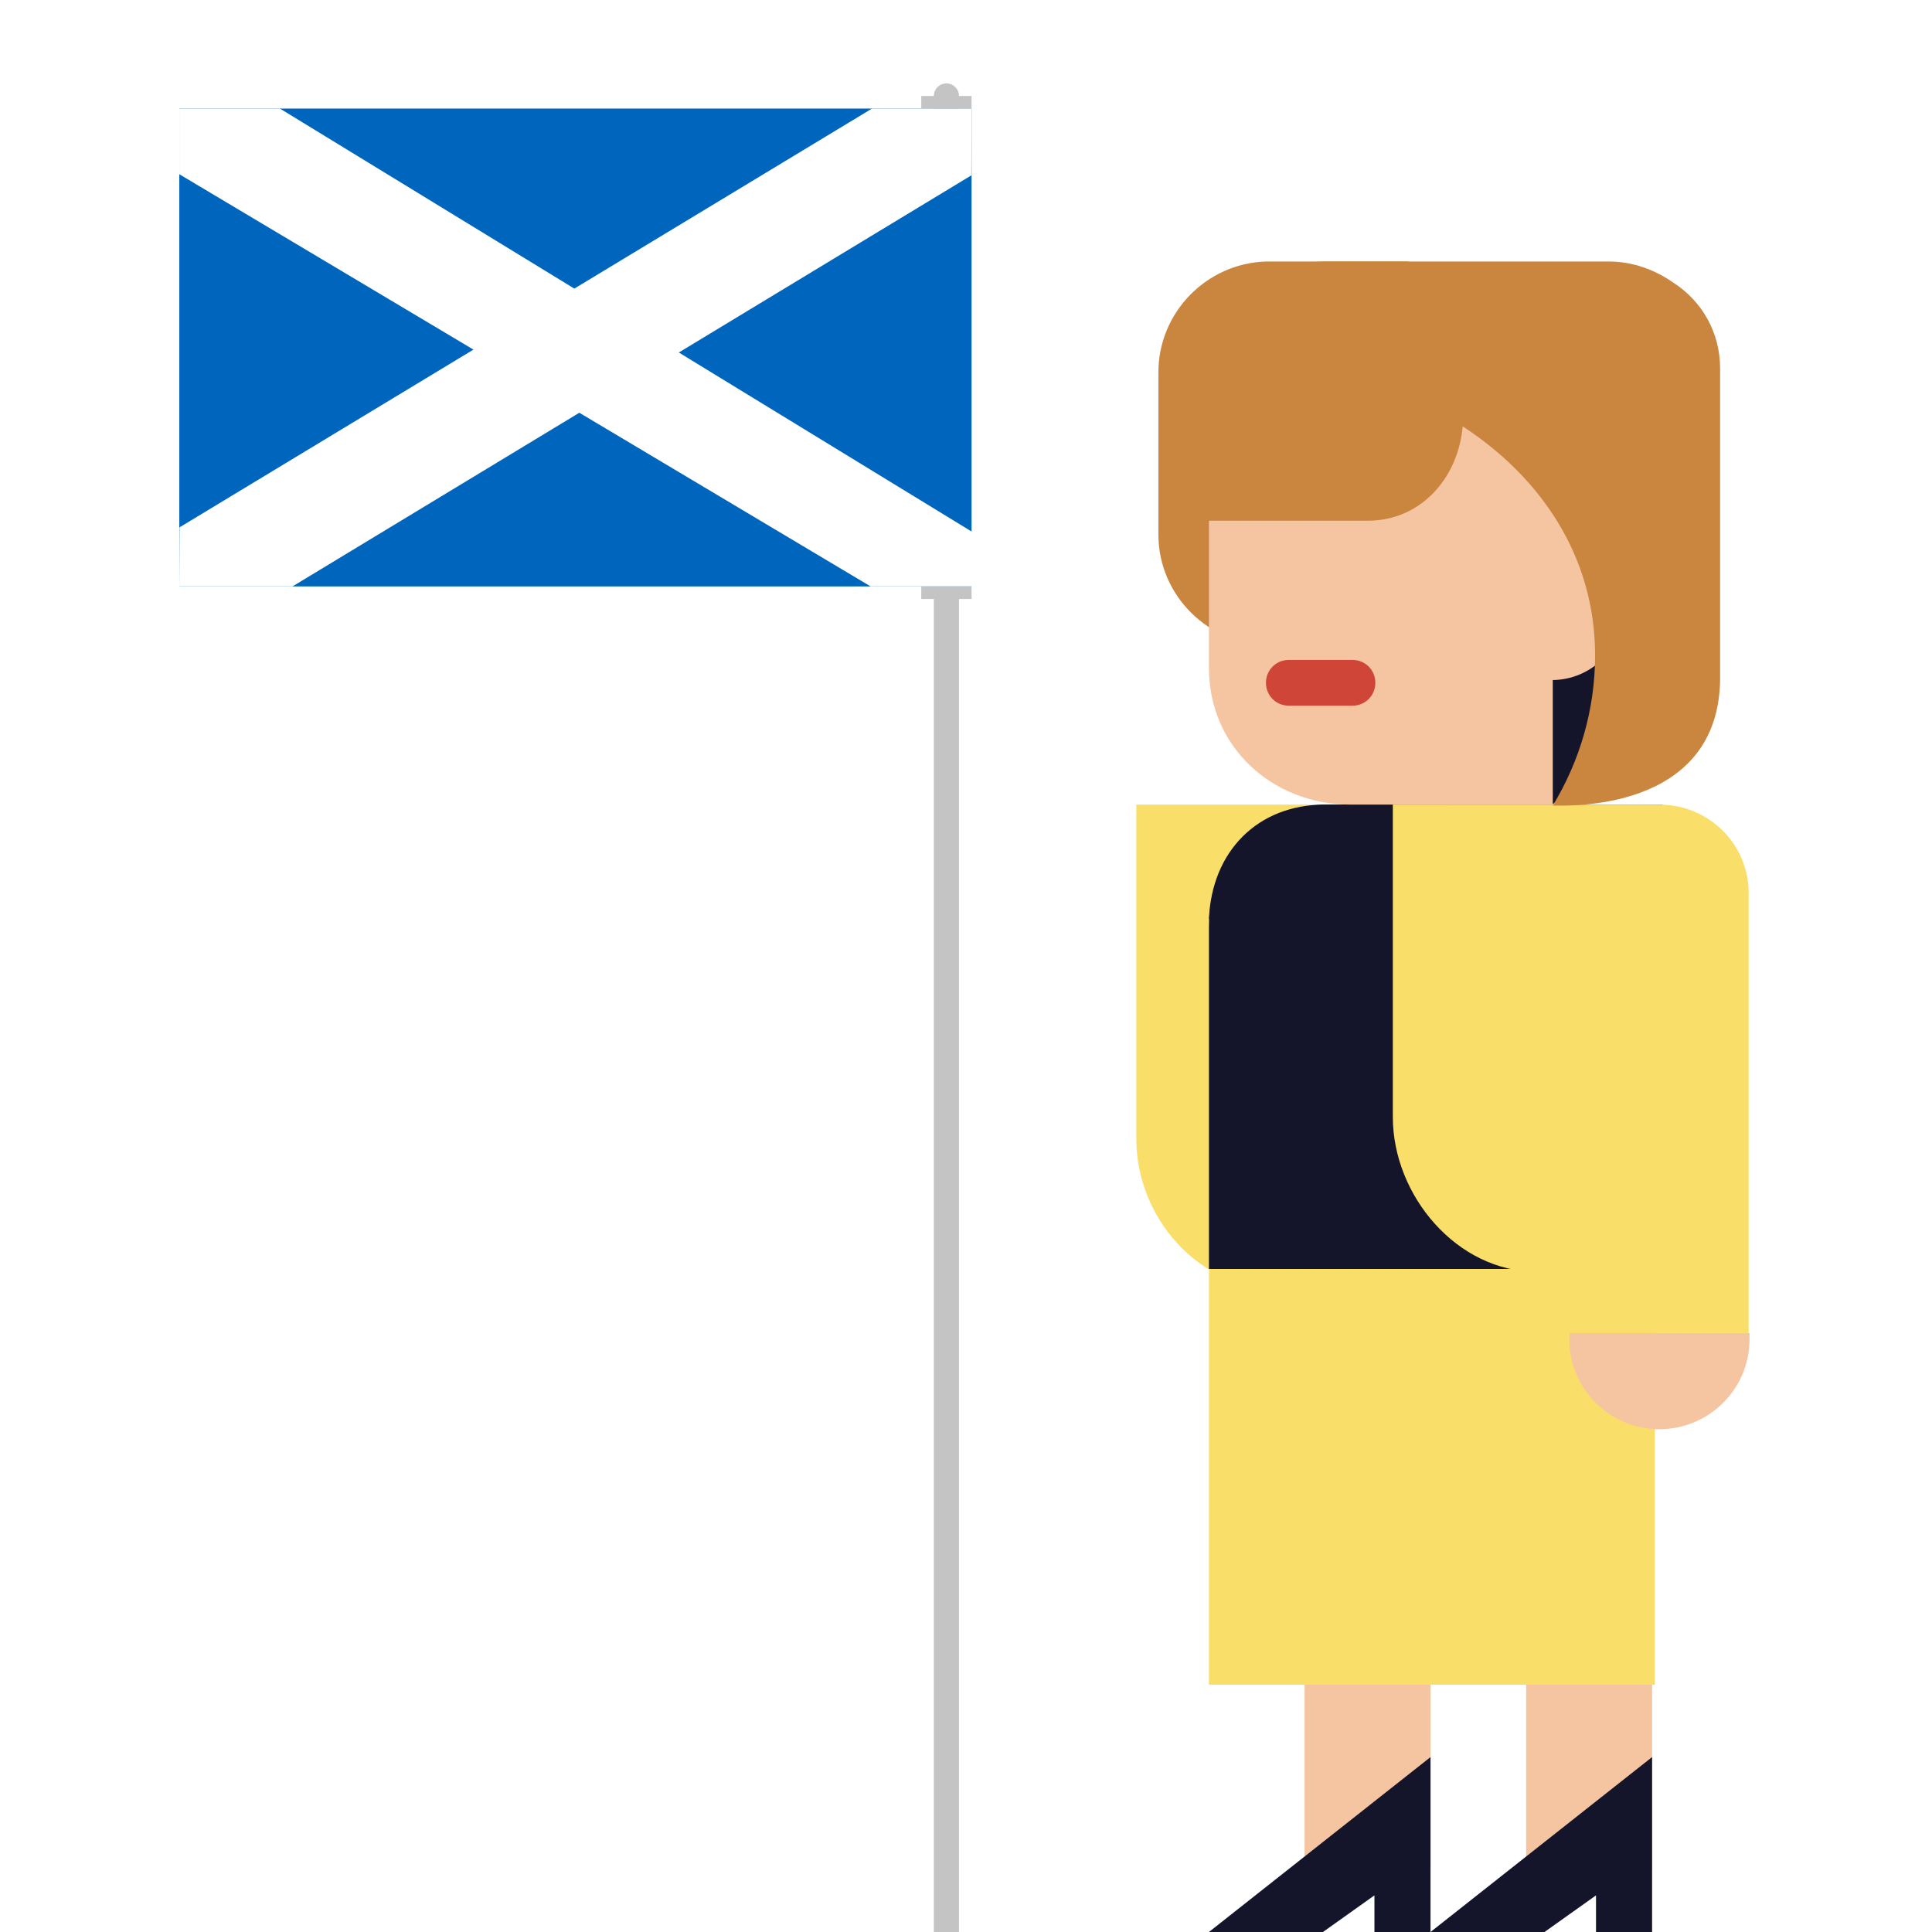<svg width="180" height="180" viewBox="0 0 180 180" fill="none" xmlns="http://www.w3.org/2000/svg">
<rect x="0" y="0" width="180" height="180" fill="#333333" stroke="none"/>
<g clip-path="url(#clip0)">
<rect width="180" height="180" fill="white"/>
<path d="M105.868 74.963V106.107C105.868 113.445 111.693 120.101 119.059 120.101H131.907V74.963H105.868Z" fill="#F9DE6A"/>
<path d="M133.278 150.051H121.543V174.113H133.278V150.051Z" fill="#F5C5A2"/>
<path d="M112.635 180L133.278 163.703V180H128.053V176.587L123.256 180H112.635Z" fill="#14142B"/>
<path d="M153.921 150.051H142.186V174.113H153.921V150.051Z" fill="#F5C5A2"/>
<path d="M133.278 180L153.921 163.703V180H148.696V176.587L143.899 180H133.278Z" fill="#14142B"/>
<path d="M155.462 108.667L154.178 121.21V156.962H112.635V108.667H155.462Z" fill="#F9DE6A"/>
<path d="M123.77 74.963C117.346 74.963 112.635 79.656 112.635 86.312V118.224H154.863V74.963H123.77Z" fill="#14142B"/>
<path d="M134.991 85.714V74.963H123.427C117.175 74.963 112.892 79.315 112.635 85.629H134.991V85.714Z" fill="#14142B"/>
<path d="M154.606 133.156C159.231 133.156 163 129.401 163 124.794V124.197H146.212V124.794C146.212 129.401 149.98 133.156 154.606 133.156Z" fill="#F5C5A2"/>
<path d="M154.606 74.963C154.52 74.963 154.349 74.963 154.263 74.963H129.766V104.06C129.766 111.398 135.762 118.48 143.128 118.48H146.212V124.197H162.914V83.325C163 78.718 159.231 74.963 154.606 74.963Z" fill="#F9DE6A"/>
<path d="M131.222 24.365H117.945C112.378 24.535 107.924 29.143 107.924 34.689V49.792C107.924 55.509 112.635 60.117 118.288 60.117H118.973C124.712 60.117 130.879 55.423 130.879 49.792L131.222 24.365Z" fill="#CA863F"/>
<path d="M151.265 48.512H144.584V74.963L154.178 68.99L151.265 48.512Z" fill="#14142B"/>
<path d="M131.222 38.444V38.529H112.635V62.249C112.635 69.588 118.545 74.963 125.826 74.963H134.991H144.67V38.444H131.222Z" fill="#F5C5A2"/>
<path d="M137.903 56.703C137.903 53.035 140.901 45.014 144.584 45.014C148.267 45.014 151.265 53.035 151.265 56.703C151.265 60.373 148.267 63.359 144.584 63.359C140.901 63.359 137.903 60.373 137.903 56.703Z" fill="#F5C5A2"/>
<path d="M155.891 26.327C154.177 25.133 152.122 24.365 149.895 24.365H123.427C117.688 24.365 110.665 29.058 110.665 34.689V48.512H127.453C132.335 48.512 135.847 44.587 136.276 39.724C143.471 44.416 148.61 51.755 148.61 61.055C148.61 66.175 147.154 70.953 144.67 75.049C145.698 75.049 160.259 75.817 160.259 63.103V34.689V34.348C160.259 30.935 158.546 28.034 155.891 26.327Z" fill="#CA863F"/>
<path d="M125.997 65.748H120.087C118.888 65.748 117.945 64.809 117.945 63.615C117.945 62.42 118.888 61.482 120.087 61.482H125.997C127.196 61.482 128.138 62.42 128.138 63.615C128.138 64.809 127.196 65.748 125.997 65.748Z" fill="#CF4538"/>
<path d="M87.004 8.942C87.004 8.295 87.528 7.771 88.175 7.771C88.823 7.771 89.347 8.295 89.347 8.942V180H87.004V8.942Z" fill="#C4C4C4"/>
<rect x="16.706" y="10.114" width="73.812" height="44.522" fill="#0065BD"/>
<path d="M16.728 49.131L81.244 10.114L90.519 10.114L90.497 16.338L27.251 54.636L16.706 54.636L16.728 49.131Z" fill="white"/>
<path d="M90.587 49.561L26.079 10.114L16.706 10.114L16.706 16.233L81.115 54.636L90.587 54.636L90.587 49.561Z" fill="white"/>
<rect x="85.832" y="54.636" width="4.687" height="1.172" fill="#C4C4C4"/>
<rect x="85.832" y="8.943" width="4.687" height="1.172" fill="#C4C4C4"/>
</g>
<defs>
<clipPath id="clip0">
<rect width="180" height="180" fill="white"/>
</clipPath>
</defs>
</svg>
